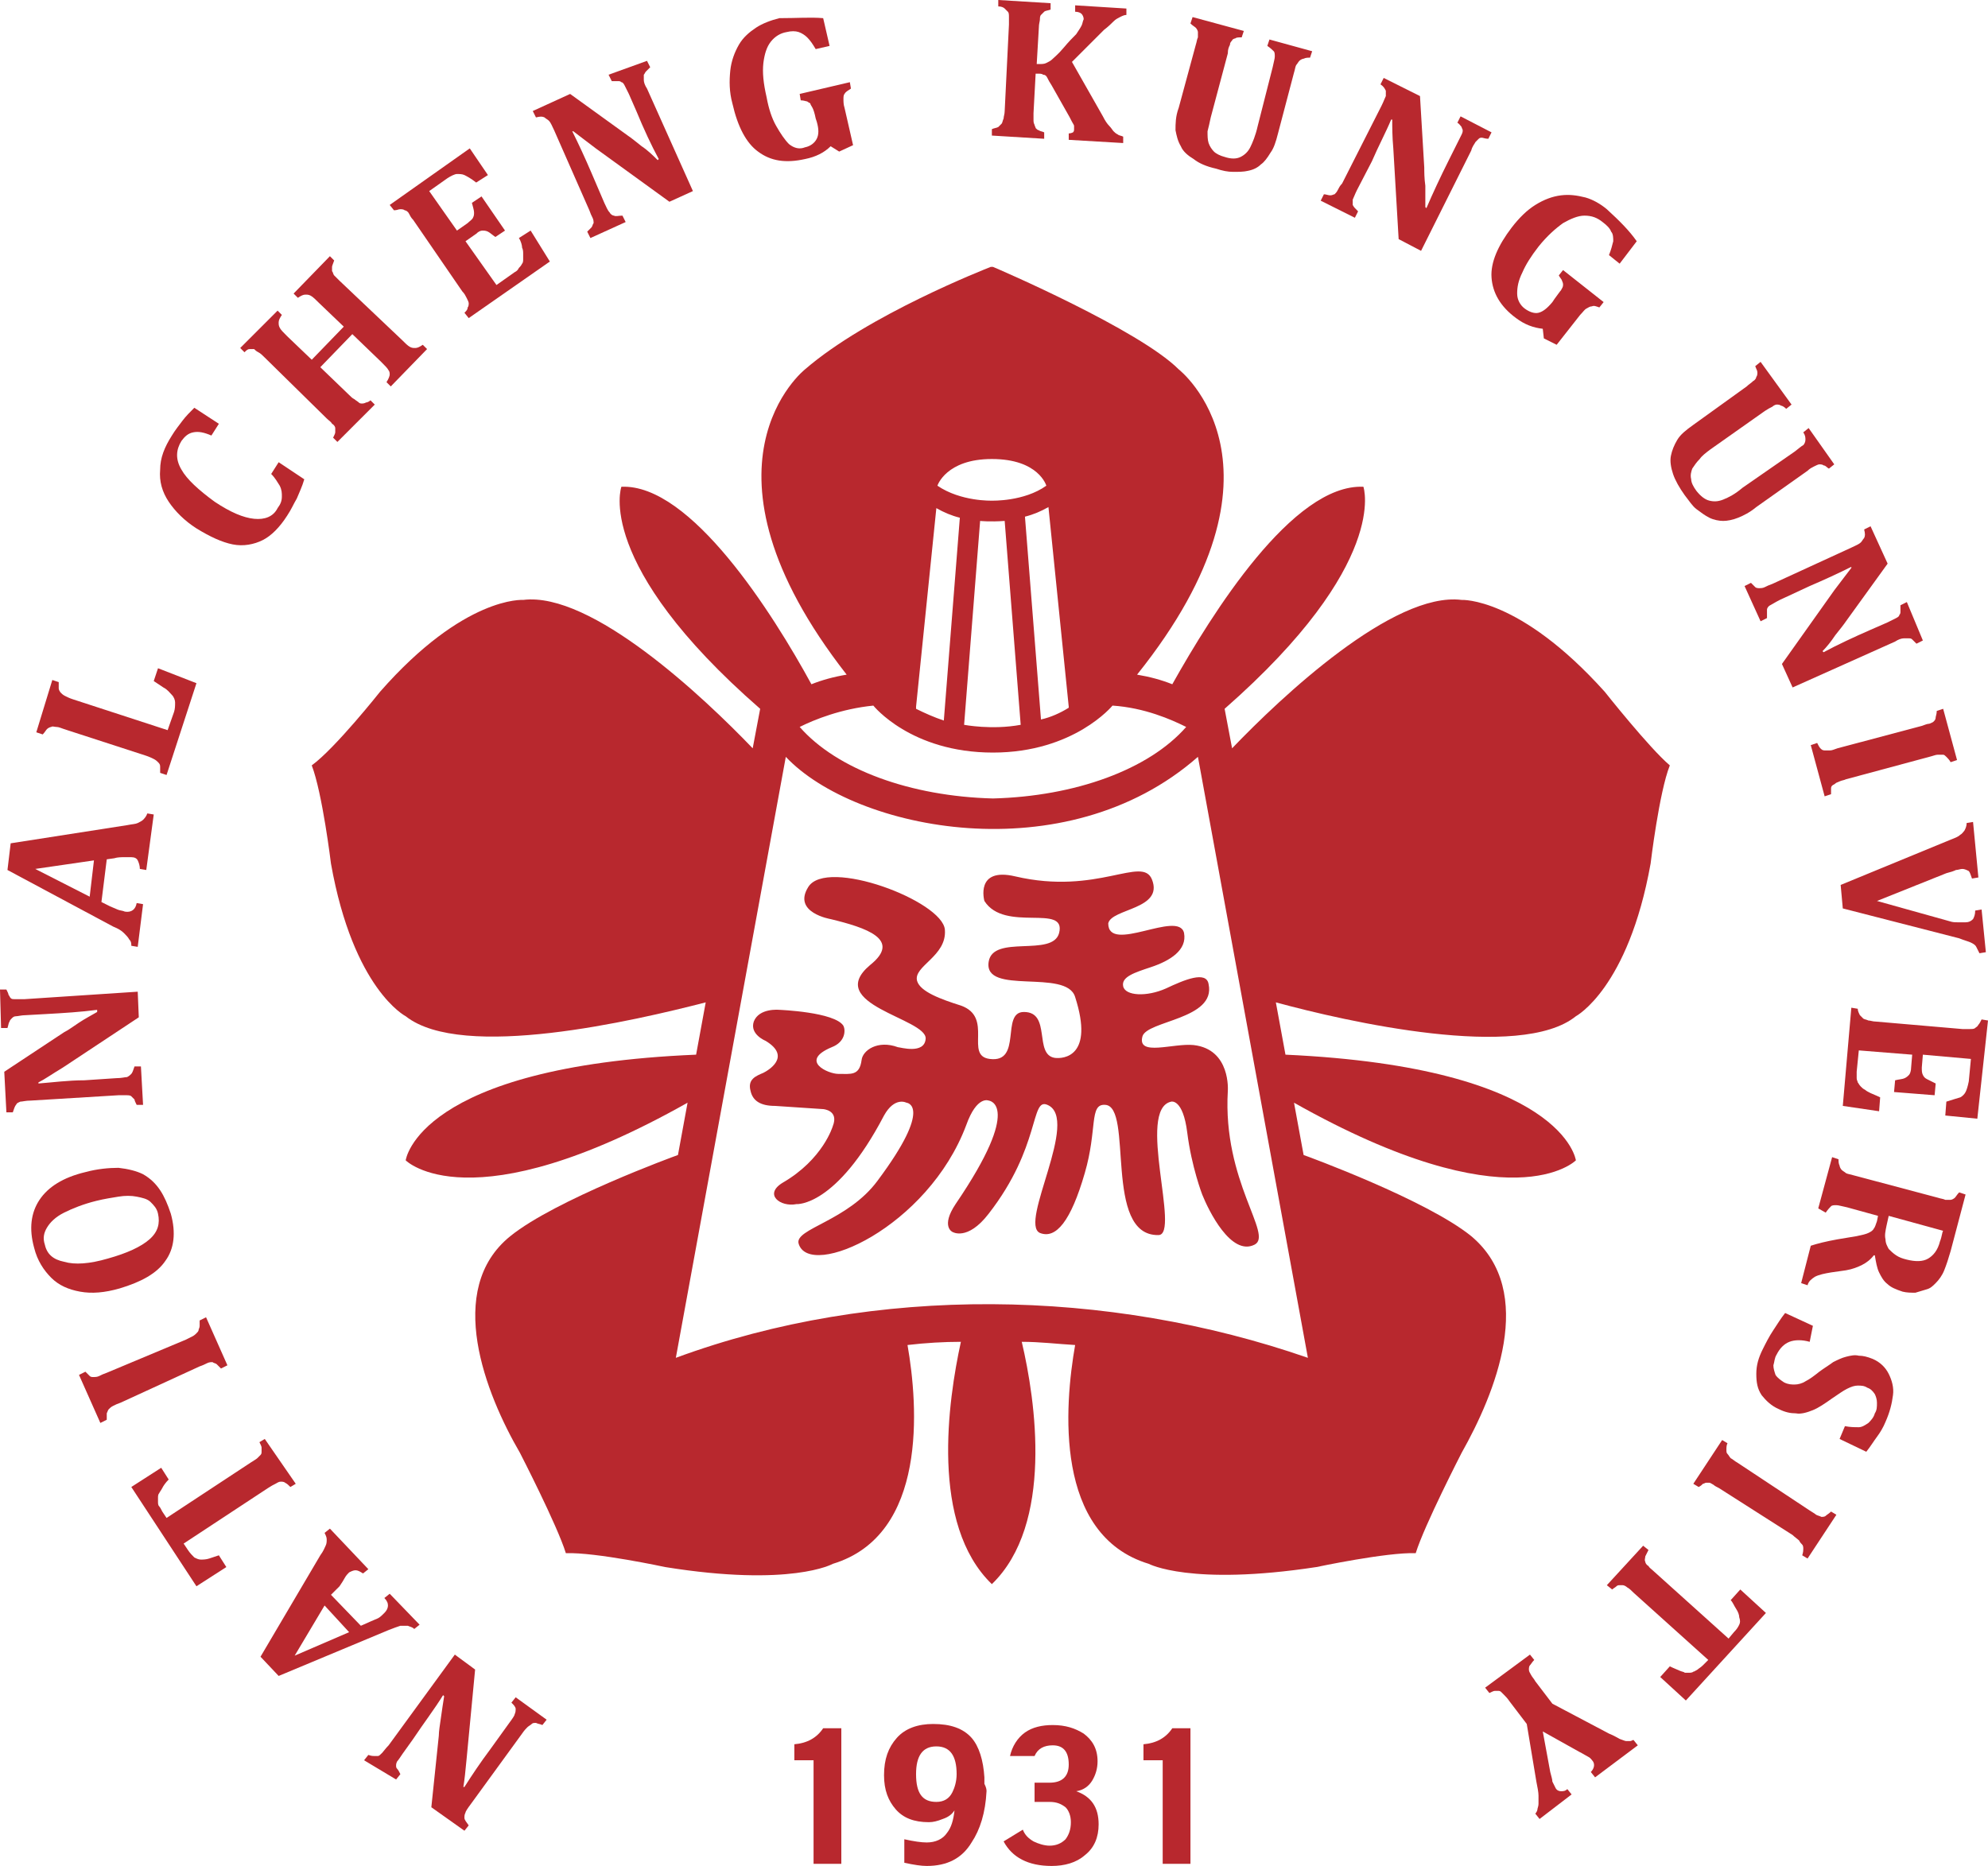 <?xml version="1.0" encoding="UTF-8" standalone="no"?>
<!-- Generator: Adobe Illustrator 21.0.0, SVG Export Plug-In . SVG Version: 6.00 Build 0)  -->

<svg
   xmlns:dc="http://purl.org/dc/elements/1.1/"
   xmlns:cc="http://creativecommons.org/ns#"
   xmlns:rdf="http://www.w3.org/1999/02/22-rdf-syntax-ns#"
   xmlns:svg="http://www.w3.org/2000/svg"
   xmlns="http://www.w3.org/2000/svg"
   xmlns:sodipodi="http://sodipodi.sourceforge.net/DTD/sodipodi-0.dtd"
   xmlns:inkscape="http://www.inkscape.org/namespaces/inkscape"
   version="1.1"
   id="National Cheng Kung University"
   x="0px"
   y="0px"
   viewBox="0 0 186.2 174.8"
   xml:space="preserve"
   sodipodi:docname="Roundel of National Cheng Kung University.svg"
   width="186.2"
   height="174.8"
   inkscape:version="0.92.3 (2405546, 2018-03-11)"><title
   id="title96">National Cheng Kung University</title><defs
   id="defs90" /><sodipodi:namedview
   pagecolor="#ffffff"
   bordercolor="#666666"
   borderopacity="1"
   objecttolerance="10"
   gridtolerance="10"
   guidetolerance="10"
   inkscape:pageopacity="0"
   inkscape:pageshadow="2"
   inkscape:window-width="640"
   inkscape:window-height="480"
   id="namedview88"
   showgrid="false"
   fit-margin-top="0"
   fit-margin-left="0"
   fit-margin-right="0"
   fit-margin-bottom="0"
   inkscape:zoom="0.28031832"
   inkscape:cx="-91.85"
   inkscape:cy="-79.050012"
   inkscape:window-x="264"
   inkscape:window-y="212"
   inkscape:window-maximized="0"
   inkscape:current-layer="National Cheng Kung University" />
<style
   type="text/css"
   id="style2">
	.Arched_x0020_Green{fill:url(#SVGID_1_);stroke:#FFFFFF;stroke-width:0.25;stroke-miterlimit:1;}
	.st0{fill:#B8282E;}
</style>
<linearGradient
   id="SVGID_1_"
   gradientUnits="userSpaceOnUse"
   x1="0"
   y1="841.89"
   x2="0.707"
   y2="841.183">
	<stop
   offset="0"
   style="stop-color:#1EAC4A"
   id="stop4" />
	<stop
   offset="0.983"
   style="stop-color:#173519"
   id="stop6" />
</linearGradient>
<g
   id="g85"
   transform="translate(-687.1,-167.1)">
	<g
   id="g27">
		<g
   id="g17">
			<path
   class="st0"
   d="m 765.9,341.7 h -2.6 V 332 h -1.8 v -1.5 c 1.2,-0.1 2.1,-0.6 2.7,-1.5 h 1.7 z"
   id="path9"
   inkscape:connector-curvature="0"
   style="fill:#b8282e" />
			<path
   class="st0"
   d="m 779.5,334.9 c -0.1,2 -0.6,3.6 -1.4,4.8 -0.9,1.5 -2.3,2.2 -4.2,2.2 -0.5,0 -1.2,-0.1 -2.1,-0.3 v -2.2 c 0.9,0.2 1.6,0.3 2.1,0.3 0.8,0 1.5,-0.3 1.9,-0.9 0.4,-0.5 0.6,-1.2 0.7,-2.1 -0.2,0.3 -0.5,0.6 -1.1,0.8 -0.5,0.2 -0.9,0.3 -1.3,0.3 -1.4,0 -2.4,-0.4 -3.1,-1.2 -0.7,-0.8 -1.1,-1.8 -1.1,-3.2 0,-1.5 0.4,-2.6 1.2,-3.5 0.8,-0.9 2,-1.3 3.4,-1.3 1.6,0 2.8,0.4 3.6,1.3 0.7,0.8 1.1,2.1 1.2,3.7 0,0.2 0,0.4 0,0.6 0.2,0.4 0.2,0.6 0.2,0.7 z m -2.8,-1.6 c 0,-1.7 -0.6,-2.6 -1.9,-2.6 -1.3,0 -1.9,0.9 -1.9,2.6 0,1.8 0.6,2.6 1.9,2.6 0.7,0 1.2,-0.3 1.5,-0.9 0.2,-0.4 0.4,-1 0.4,-1.7 z"
   id="path11"
   inkscape:connector-curvature="0"
   style="fill:#b8282e" />
			<path
   class="st0"
   d="m 790,338 c 0,1.2 -0.4,2.2 -1.3,2.9 -0.8,0.7 -1.9,1 -3.1,1 -2.2,0 -3.7,-0.8 -4.5,-2.3 l 1.8,-1.1 c 0.2,0.5 0.5,0.8 1,1.1 0.4,0.2 1,0.4 1.5,0.4 0.6,0 1.1,-0.2 1.5,-0.6 0.3,-0.4 0.5,-0.9 0.5,-1.6 0,-0.6 -0.2,-1.1 -0.5,-1.4 -0.4,-0.3 -0.8,-0.5 -1.5,-0.5 H 784 v -1.8 h 1.4 c 1.2,0 1.8,-0.6 1.8,-1.7 0,-1.2 -0.5,-1.8 -1.5,-1.8 -0.8,0 -1.4,0.3 -1.7,1 h -2.3 c 0.2,-0.9 0.7,-1.7 1.4,-2.2 0.7,-0.5 1.6,-0.7 2.6,-0.7 1.2,0 2.1,0.3 2.9,0.8 0.8,0.6 1.3,1.4 1.3,2.6 0,0.7 -0.2,1.3 -0.5,1.8 -0.3,0.5 -0.8,0.9 -1.5,1 1.4,0.5 2.1,1.5 2.1,3.1 z"
   id="path13"
   inkscape:connector-curvature="0"
   style="fill:#b8282e" />
			<path
   class="st0"
   d="M 798.7,341.7 H 796 V 332 h -1.8 v -1.5 c 1.2,-0.1 2.1,-0.6 2.7,-1.5 h 1.7 v 12.7 z"
   id="path15"
   inkscape:connector-curvature="0"
   style="fill:#b8282e" />
		</g>
		<g
   id="g25">
			<g
   id="g21">
				<path
   class="st0"
   d="m 769.3,277.7 c -2.8,3.8 -7.8,4.5 -7.4,5.9 1,3.4 12.1,-1.5 15.7,-11.1 1,-2.8 2.1,-2.3 2.1,-2.3 0,0 3.3,0.3 -3.1,9.7 -1.4,2.1 -0.3,2.6 -0.3,2.6 0,0 1.4,0.9 3.4,-1.7 4.9,-6.3 3.9,-10.9 5.5,-10.2 3.1,1.3 -2.7,11.1 -0.7,12 1.5,0.6 2.9,-1.1 4.2,-5.6 1.2,-4.1 0.4,-6.5 1.9,-6.4 2.7,0.1 -0.2,12.3 5,12.2 2.1,0 -2.1,-11.8 1.2,-12.5 0,0 1.1,-0.3 1.5,2.9 0.4,3.2 1.4,5.8 1.4,5.8 0.6,1.5 2.7,5.8 4.9,4.7 1.8,-0.9 -3,-5.9 -2.5,-14.4 0,0 0.3,-3.9 -3.2,-4.3 -1.9,-0.2 -5.3,1.1 -4.8,-0.8 0.4,-1.5 6.9,-1.6 6.2,-4.9 -0.2,-1.3 -2.3,-0.4 -4,0.4 -1.8,0.8 -3.8,0.7 -4,-0.2 -0.2,-0.9 1.1,-1.3 2.6,-1.8 1.8,-0.6 3.4,-1.6 3.1,-3.2 -0.5,-2.2 -7.1,2 -7.1,-0.9 0.3,-1.4 5.2,-1.3 4.1,-4.1 -0.9,-2.3 -5.1,1.5 -12.8,-0.3 -3.8,-0.9 -2.9,2.3 -2.9,2.3 1.9,3 7.7,0.2 7,3 -0.6,2.3 -6.2,0.1 -6.6,2.7 -0.5,3.2 7.3,0.6 8.1,3.3 1.8,5.6 -1.1,5.8 -1.9,5.7 -2,-0.3 -0.3,-4.3 -2.9,-4.3 -2.2,0 -0.1,4.8 -3.2,4.4 -2.4,-0.3 0.4,-3.9 -2.7,-5 -1.9,-0.6 -3.8,-1.3 -4.1,-2.3 -0.4,-1.4 2.8,-2.3 2.6,-4.8 -0.2,-2.7 -11.1,-6.8 -12.8,-4 -1.5,2.4 2.1,3 2.1,3 3.3,0.8 6.7,1.9 3.7,4.3 -4.4,3.7 5.3,5 5.2,6.9 -0.1,1.5 -2.4,0.8 -2.6,0.8 -1.9,-0.7 -3.3,0.3 -3.4,1.2 -0.2,1.5 -1,1.3 -2.2,1.3 -0.9,0 -3.7,-1.2 -0.6,-2.5 1.3,-0.5 1.3,-1.6 1.1,-2 -0.8,-1.3 -6,-1.5 -6,-1.5 0,0 -1.9,-0.2 -2.4,1.1 -0.4,1.2 1.1,1.8 1.1,1.8 2.5,1.5 0.2,2.8 -0.2,3 -0.7,0.3 -1.5,0.6 -1.2,1.7 0.2,0.9 0.9,1.4 2.3,1.4 0,0 4.5,0.3 4.5,0.3 0,0 1.5,0.1 0.9,1.6 0,0 -0.9,3.1 -4.7,5.3 -1.8,1.1 -0.2,2.3 1.3,2 0,0 3.7,0.3 8.2,-8.3 1,-1.8 2.1,-1.2 2.1,-1.2 0,0 2.6,0.2 -2.7,7.3 z"
   id="path19"
   inkscape:connector-curvature="0"
   style="fill:#b8282e" />
			</g>
			<path
   class="st0"
   d="m 837.4,231.9 c -8,-8.9 -13.4,-8.6 -13.4,-8.6 -6.4,-0.8 -16.9,9.1 -21.5,13.9 l -0.7,-3.7 c 15.5,-13.6 13,-20.8 13,-20.8 -6.6,-0.3 -14.2,11.9 -17.9,18.5 -1,-0.4 -2.1,-0.7 -3.3,-0.9 15.6,-19.5 3.9,-28.6 3.9,-28.6 -3.7,-3.7 -16.9,-9.4 -17.4,-9.6 0,0 0,0 -0.1,0 0,0 0,0 -0.1,0 -0.5,0.2 -11.5,4.5 -17.4,9.6 0,0 -11.4,9 3.9,28.6 -1.2,0.2 -2.3,0.5 -3.3,0.9 -3.6,-6.6 -11.3,-18.8 -17.8,-18.5 0,0 -2.6,7.2 13,20.8 l -0.7,3.7 c -4.6,-4.8 -15.1,-14.7 -21.5,-13.9 0,0 -5.5,-0.4 -13.4,8.6 0,0 -4.2,5.3 -6.4,6.9 v 0 c 1,2.6 1.8,9.2 1.8,9.2 2.1,11.8 7,14.3 7,14.3 5.3,4.2 21.5,0.4 28.1,-1.3 l -0.9,4.9 c -26.1,1.1 -27.2,9.9 -27.2,9.9 0,0 6,6.1 26.4,-5.4 l -0.9,4.9 c -0.3,0.1 -11.5,4.2 -15.7,7.6 -6.2,5 -2.3,14.8 0.9,20.3 0,0 3.5,6.8 4.3,9.4 v 0 c 2.8,-0.1 9.3,1.3 9.3,1.3 11.8,1.9 15.7,-0.3 15.7,-0.3 8.9,-2.7 8,-14.8 7,-20.5 1.7,-0.2 3.4,-0.3 5,-0.3 -1.2,5.5 -2.9,17.1 2.9,22.7 v 0 0 0 c 5.8,-5.6 4.1,-17.2 2.8,-22.7 1.7,0 3.3,0.2 5,0.3 -1,5.7 -2,17.8 6.9,20.5 0,0 3.9,2.1 15.7,0.3 0,0 6.6,-1.4 9.3,-1.3 v 0 c 0.8,-2.6 4.3,-9.4 4.3,-9.4 3.1,-5.5 7.1,-15.1 0.9,-20.3 -4.2,-3.4 -15.4,-7.5 -15.7,-7.6 l -0.9,-4.9 c 20.4,11.5 26.4,5.4 26.4,5.4 0,0 -1.1,-8.7 -27.2,-9.9 l -0.9,-4.9 c 6.6,1.8 22.9,5.5 28.1,1.3 0,0 4.9,-2.6 7,-14.3 0,0 0.8,-6.7 1.8,-9.2 v 0 c -1.9,-1.6 -6.1,-6.9 -6.1,-6.9 z m -50.2,1.4 v 0.1 c -0.8,0.5 -1.7,0.9 -2.6,1.1 l -1.5,-19 c 0.8,-0.2 1.5,-0.5 2.2,-0.9 z M 780,210.1 c 4.4,0 5.1,2.5 5.1,2.5 -2.1,1.5 -5.1,1.4 -5.1,1.4 0,0 -2.9,0.1 -5.1,-1.4 0,0 0.8,-2.5 5.1,-2.5 z m 2.7,24.9 c -2.7,0.5 -5.3,0 -5.3,0 l 1.5,-19.1 c 0,0 0.9,0.1 2.3,0 z m -9.8,-1.7 1.9,-18.6 c 0.7,0.4 1.4,0.7 2.2,0.9 l -1.5,19 c -0.9,-0.3 -1.8,-0.7 -2.6,-1.1 z m -4,-0.1 c 0,0 3.5,4.4 11.2,4.4 7.6,0 11.2,-4.4 11.2,-4.4 3,0.2 5.5,1.3 6.9,2 -3.5,4 -10.4,6.5 -18.1,6.7 -7.7,-0.2 -14.6,-2.7 -18.1,-6.7 1.4,-0.7 3.9,-1.7 6.9,-2 z m 40.7,61.1 c -18.7,-6.5 -40.5,-6.9 -59.2,0 L 760.7,238 c 6.5,6.9 26.2,10.9 38.6,0 z"
   id="path23"
   inkscape:connector-curvature="0"
   style="fill:#b8282e" />
		</g>
	</g>
	<g
   id="g83">
		<path
   class="st0"
   d="m 721.2,332 0.4,-0.5 c 0.3,0.1 0.4,0.1 0.6,0.1 0.1,0 0.2,0 0.3,0 0.1,0 0.2,-0.1 0.4,-0.3 0.1,-0.1 0.3,-0.4 0.6,-0.7 l 6.2,-8.5 1.9,1.4 -0.8,8.4 c -0.1,1.1 -0.2,2 -0.3,2.6 h 0.1 c 0.7,-1.1 1.5,-2.3 2.4,-3.5 l 1.8,-2.5 c 0.3,-0.4 0.5,-0.7 0.5,-0.8 0.1,-0.2 0.1,-0.4 0.1,-0.5 0,-0.2 -0.2,-0.4 -0.4,-0.6 l 0.4,-0.5 2.9,2.1 -0.4,0.5 c -0.2,-0.1 -0.4,-0.1 -0.6,-0.2 -0.2,0 -0.3,0 -0.4,0.1 -0.1,0.1 -0.3,0.2 -0.4,0.3 -0.1,0.1 -0.3,0.3 -0.5,0.6 l -4.8,6.6 c -0.3,0.4 -0.5,0.7 -0.5,0.8 -0.1,0.2 -0.1,0.3 -0.1,0.5 0,0.2 0.2,0.4 0.4,0.7 l -0.4,0.5 -3.1,-2.2 0.7,-6.7 c 0,-0.4 0.1,-1 0.2,-1.7 0.1,-0.7 0.2,-1.4 0.3,-2 l -0.1,-0.1 c -0.8,1.3 -1.8,2.6 -2.8,4.1 l -1,1.4 c -0.2,0.3 -0.4,0.6 -0.5,0.7 -0.1,0.2 -0.1,0.3 -0.1,0.4 0,0.1 0,0.2 0.1,0.3 0.1,0.1 0.2,0.3 0.3,0.5 l -0.4,0.5 z"
   id="path29"
   inkscape:connector-curvature="0"
   style="fill:#b8282e" />
		<path
   class="st0"
   d="m 718.1,316.5 2.8,2.9 0.9,-0.4 c 0.2,-0.1 0.5,-0.2 0.7,-0.3 0.2,-0.1 0.4,-0.3 0.6,-0.5 0.4,-0.4 0.5,-0.9 0,-1.4 l 0.5,-0.4 2.8,2.9 -0.5,0.4 c -0.2,-0.2 -0.4,-0.2 -0.6,-0.3 -0.2,0 -0.5,0 -0.7,0 -0.3,0.1 -0.6,0.2 -1.1,0.4 l -10.3,4.3 -1.7,-1.8 5.6,-9.5 c 0.3,-0.4 0.4,-0.7 0.5,-0.9 0.1,-0.2 0.1,-0.4 0.1,-0.6 0,-0.2 -0.1,-0.4 -0.2,-0.6 l 0.5,-0.4 3.6,3.8 -0.5,0.4 c -0.3,-0.2 -0.5,-0.3 -0.7,-0.3 -0.2,0 -0.4,0.1 -0.6,0.2 -0.1,0.1 -0.3,0.3 -0.4,0.5 -0.1,0.2 -0.3,0.5 -0.5,0.8 z m 1.7,3.5 -2.3,-2.5 -2.8,4.7 z"
   id="path31"
   inkscape:connector-curvature="0"
   style="fill:#b8282e" />
		<path
   class="st0"
   d="m 714.8,306.1 -0.5,0.3 c -0.2,-0.2 -0.3,-0.3 -0.5,-0.4 -0.1,-0.1 -0.3,-0.1 -0.4,-0.1 -0.2,0 -0.3,0.1 -0.5,0.2 -0.2,0.1 -0.4,0.2 -0.7,0.4 l -7.9,5.2 0.4,0.6 c 0.2,0.3 0.4,0.5 0.6,0.7 0.2,0.1 0.4,0.2 0.6,0.2 0.2,0 0.5,0 0.8,-0.1 0.3,-0.1 0.6,-0.2 0.9,-0.3 l 0.7,1.1 -2.8,1.8 -6.1,-9.3 2.8,-1.8 0.7,1.1 c -0.3,0.3 -0.5,0.6 -0.6,0.8 -0.1,0.2 -0.2,0.3 -0.3,0.5 -0.1,0.1 -0.1,0.3 -0.1,0.4 0,0.1 0,0.3 0,0.4 0,0.1 0,0.3 0.1,0.4 0.1,0.1 0.2,0.3 0.3,0.5 l 0.4,0.6 7.9,-5.2 c 0.3,-0.2 0.5,-0.3 0.6,-0.4 0.1,-0.1 0.2,-0.2 0.3,-0.3 0.1,-0.1 0.1,-0.2 0.1,-0.3 0,-0.1 0,-0.2 0,-0.4 0,-0.1 -0.1,-0.3 -0.2,-0.5 l 0.5,-0.3 z"
   id="path33"
   inkscape:connector-curvature="0"
   style="fill:#b8282e" />
		<path
   class="st0"
   d="m 704.5,292.6 c 0.2,-0.1 0.4,-0.2 0.6,-0.3 0.2,-0.1 0.3,-0.2 0.4,-0.3 0.1,-0.1 0.2,-0.2 0.2,-0.3 0,-0.1 0.1,-0.2 0.1,-0.4 0,-0.1 0,-0.3 0,-0.5 l 0.6,-0.3 2,4.5 -0.6,0.3 c -0.2,-0.2 -0.3,-0.3 -0.4,-0.4 -0.1,-0.1 -0.3,-0.1 -0.4,-0.2 -0.1,0 -0.3,0 -0.5,0.1 -0.2,0.1 -0.4,0.2 -0.7,0.3 l -7.4,3.4 c -0.3,0.1 -0.5,0.2 -0.7,0.3 -0.2,0.1 -0.3,0.2 -0.4,0.3 -0.1,0.1 -0.1,0.2 -0.2,0.4 0,0.2 0,0.4 0,0.6 l -0.6,0.3 -2,-4.5 0.6,-0.3 c 0.2,0.2 0.3,0.3 0.4,0.4 0.1,0.1 0.2,0.1 0.4,0.1 0.1,0 0.3,0 0.5,-0.1 0.2,-0.1 0.4,-0.2 0.7,-0.3 z"
   id="path35"
   inkscape:connector-curvature="0"
   style="fill:#b8282e" />
		<path
   class="st0"
   d="m 703.1,280.8 c 0.5,1.8 0.3,3.3 -0.5,4.4 -0.8,1.2 -2.3,2 -4.3,2.6 -1.4,0.4 -2.6,0.5 -3.7,0.3 -1.1,-0.2 -2,-0.6 -2.7,-1.3 -0.7,-0.7 -1.3,-1.6 -1.6,-2.8 -0.5,-1.8 -0.3,-3.3 0.5,-4.5 0.8,-1.2 2.2,-2.1 4.3,-2.6 1.1,-0.3 2.2,-0.4 3.1,-0.4 0.9,0.1 1.7,0.3 2.3,0.6 0.7,0.4 1.2,0.9 1.6,1.5 0.4,0.6 0.7,1.3 1,2.2 z m -5.9,4.2 c 1.8,-0.5 3.1,-1.1 3.9,-1.8 0.8,-0.7 1,-1.5 0.8,-2.4 -0.1,-0.5 -0.4,-0.8 -0.7,-1.1 -0.3,-0.3 -0.8,-0.4 -1.3,-0.5 -0.5,-0.1 -1.1,-0.1 -1.7,0 -0.6,0.1 -1.3,0.2 -2.1,0.4 -1.2,0.3 -2.2,0.7 -3,1.1 -0.8,0.4 -1.3,0.9 -1.6,1.4 -0.3,0.5 -0.4,1 -0.2,1.6 0.2,0.9 0.8,1.4 1.8,1.6 1,0.3 2.4,0.2 4.1,-0.3 z"
   id="path37"
   inkscape:connector-curvature="0"
   style="fill:#b8282e" />
		<path
   class="st0"
   d="m 687.1,259.8 h 0.6 c 0.1,0.2 0.2,0.4 0.2,0.5 0.1,0.1 0.1,0.2 0.2,0.3 0.1,0.1 0.2,0.1 0.4,0.1 0.2,0 0.5,0 0.9,0 l 10.6,-0.7 0.1,2.4 -7.1,4.7 c -1,0.6 -1.7,1.1 -2.3,1.4 v 0.1 c 1.3,-0.1 2.8,-0.3 4.3,-0.3 l 3,-0.2 c 0.5,0 0.8,-0.1 1,-0.1 0.2,-0.1 0.3,-0.2 0.4,-0.3 0.1,-0.1 0.2,-0.4 0.3,-0.7 h 0.6 l 0.2,3.6 h -0.6 c -0.1,-0.2 -0.2,-0.4 -0.2,-0.5 -0.1,-0.1 -0.2,-0.2 -0.3,-0.3 -0.1,-0.1 -0.3,-0.1 -0.5,-0.1 -0.2,0 -0.4,0 -0.7,0 l -8.2,0.5 c -0.5,0 -0.8,0.1 -1,0.1 -0.2,0.1 -0.3,0.1 -0.4,0.3 -0.1,0.1 -0.2,0.4 -0.3,0.7 h -0.6 l -0.2,-3.8 5.6,-3.7 c 0.4,-0.2 0.8,-0.5 1.4,-0.9 0.6,-0.4 1.2,-0.7 1.7,-1 v -0.2 c -1.5,0.2 -3.1,0.3 -4.9,0.4 l -1.8,0.1 c -0.4,0 -0.7,0.1 -0.9,0.1 -0.2,0 -0.3,0.1 -0.4,0.2 -0.1,0.1 -0.2,0.2 -0.2,0.3 -0.1,0.1 -0.1,0.3 -0.2,0.6 h -0.6 z"
   id="path39"
   inkscape:connector-curvature="0"
   style="fill:#b8282e" />
		<path
   class="st0"
   d="m 697.1,247.6 -0.5,4 0.8,0.4 c 0.2,0.1 0.5,0.2 0.7,0.3 0.2,0.1 0.5,0.1 0.7,0.2 0.6,0.1 1,-0.2 1.1,-0.8 l 0.6,0.1 -0.5,4 -0.6,-0.1 c 0,-0.2 0,-0.4 -0.2,-0.6 -0.1,-0.2 -0.3,-0.4 -0.5,-0.6 -0.2,-0.2 -0.5,-0.4 -1,-0.6 l -9.9,-5.3 0.3,-2.5 10.9,-1.7 c 0.5,-0.1 0.8,-0.1 1,-0.2 0.2,-0.1 0.4,-0.2 0.5,-0.3 0.1,-0.1 0.3,-0.3 0.4,-0.6 l 0.6,0.1 -0.7,5.2 -0.6,-0.1 c 0,-0.3 -0.1,-0.6 -0.2,-0.8 -0.1,-0.2 -0.3,-0.3 -0.6,-0.3 -0.2,0 -0.4,0 -0.7,0 -0.2,0 -0.6,0 -0.9,0.1 z m -1.6,3.5 0.4,-3.4 -5.5,0.8 z"
   id="path41"
   inkscape:connector-curvature="0"
   style="fill:#b8282e" />
		<path
   class="st0"
   d="m 692,230.8 0.6,0.2 c 0,0.2 0,0.4 0,0.6 0,0.1 0.1,0.3 0.2,0.4 0.1,0.1 0.2,0.2 0.4,0.3 0.2,0.1 0.4,0.2 0.7,0.3 l 8.9,2.9 0.6,-1.7 c 0.1,-0.3 0.1,-0.6 0.1,-0.9 0,-0.2 -0.1,-0.5 -0.3,-0.7 -0.2,-0.2 -0.4,-0.5 -0.8,-0.7 -0.3,-0.2 -0.6,-0.4 -0.9,-0.6 l 0.4,-1.2 3.6,1.4 -2.8,8.6 -0.6,-0.2 c 0,-0.2 0,-0.4 0,-0.6 0,-0.2 -0.1,-0.3 -0.2,-0.4 -0.1,-0.1 -0.2,-0.2 -0.4,-0.3 -0.2,-0.1 -0.4,-0.2 -0.7,-0.3 l -7.7,-2.5 c -0.3,-0.1 -0.5,-0.2 -0.7,-0.2 -0.2,0 -0.4,-0.1 -0.5,0 -0.1,0 -0.3,0.1 -0.4,0.2 -0.1,0.1 -0.2,0.3 -0.4,0.5 l -0.6,-0.2 z"
   id="path43"
   inkscape:connector-curvature="0"
   style="fill:#b8282e" />
		<path
   class="st0"
   d="m 705.3,205.3 2.3,1.5 -0.7,1.1 c -0.7,-0.3 -1.2,-0.4 -1.7,-0.3 -0.5,0.1 -0.8,0.4 -1.1,0.8 -0.5,0.8 -0.6,1.7 0,2.7 0.5,0.9 1.6,1.9 3.1,3 1.5,1 2.7,1.5 3.7,1.6 1,0.1 1.8,-0.2 2.2,-1 0.3,-0.4 0.4,-0.7 0.4,-1.1 0,-0.3 0,-0.6 -0.2,-1 -0.2,-0.3 -0.4,-0.7 -0.8,-1.1 l 0.7,-1.1 2.4,1.6 c -0.2,0.7 -0.5,1.3 -0.7,1.8 -0.3,0.5 -0.5,1 -0.9,1.6 -0.7,1.1 -1.5,1.9 -2.3,2.3 -0.8,0.4 -1.8,0.6 -2.8,0.4 -1,-0.2 -2.1,-0.7 -3.4,-1.5 -1.1,-0.7 -2,-1.6 -2.6,-2.5 -0.6,-0.9 -0.9,-1.9 -0.8,-3 0,-1.1 0.4,-2.1 1.1,-3.2 0.3,-0.5 0.7,-1 1,-1.4 0.3,-0.4 0.7,-0.8 1.1,-1.2 z"
   id="path45"
   inkscape:connector-curvature="0"
   style="fill:#b8282e" />
		<path
   class="st0"
   d="m 724.7,198.9 c 0.3,0.3 0.6,0.6 0.8,0.7 0.2,0.1 0.3,0.1 0.5,0.1 0.2,0 0.4,-0.1 0.7,-0.3 l 0.4,0.4 -3.4,3.5 -0.4,-0.4 c 0.2,-0.3 0.3,-0.6 0.3,-0.7 0,-0.1 0,-0.3 -0.1,-0.4 -0.1,-0.2 -0.3,-0.4 -0.7,-0.8 l -2.7,-2.6 -3,3.1 2.7,2.6 c 0.2,0.2 0.3,0.3 0.5,0.4 0.1,0.1 0.3,0.2 0.4,0.3 0.1,0.1 0.2,0.1 0.3,0.1 0.1,0 0.2,0 0.4,-0.1 0.1,0 0.3,-0.1 0.4,-0.2 l 0.4,0.4 -3.5,3.5 -0.4,-0.4 c 0.1,-0.2 0.2,-0.4 0.2,-0.5 0,-0.1 0,-0.3 0,-0.4 0,-0.1 -0.1,-0.3 -0.3,-0.4 -0.1,-0.2 -0.3,-0.3 -0.5,-0.5 l -5.8,-5.7 c -0.2,-0.2 -0.4,-0.4 -0.6,-0.5 -0.2,-0.1 -0.3,-0.2 -0.4,-0.3 -0.1,0 -0.3,0 -0.4,0 -0.2,0 -0.3,0.1 -0.5,0.3 l -0.4,-0.4 3.5,-3.5 0.4,0.4 c -0.2,0.3 -0.3,0.5 -0.3,0.7 0,0.2 0,0.3 0.1,0.5 0.1,0.2 0.3,0.4 0.7,0.8 l 2.3,2.2 3,-3.1 -2.3,-2.2 c -0.3,-0.3 -0.6,-0.6 -0.8,-0.7 -0.2,-0.1 -0.3,-0.1 -0.5,-0.1 -0.2,0 -0.4,0.1 -0.7,0.3 l -0.4,-0.4 3.4,-3.5 0.4,0.4 c -0.1,0.3 -0.2,0.5 -0.2,0.6 0,0.1 0,0.3 0,0.4 0.1,0.1 0.1,0.3 0.2,0.4 0.1,0.1 0.3,0.3 0.5,0.5 z"
   id="path47"
   inkscape:connector-curvature="0"
   style="fill:#b8282e" />
		<path
   class="st0"
   d="m 731.1,181 1.7,2.5 -1.1,0.7 c -0.5,-0.4 -0.9,-0.6 -1.1,-0.7 -0.2,-0.1 -0.5,-0.1 -0.7,-0.1 -0.2,0 -0.6,0.2 -0.9,0.4 l -1.7,1.2 2.6,3.7 1,-0.7 c 0.2,-0.2 0.4,-0.3 0.5,-0.5 0.1,-0.2 0.1,-0.3 0.1,-0.5 0,-0.2 -0.1,-0.5 -0.2,-0.9 l 0.9,-0.6 2.2,3.2 -0.9,0.6 c -0.3,-0.2 -0.5,-0.4 -0.7,-0.5 -0.2,-0.1 -0.4,-0.1 -0.5,-0.1 -0.2,0 -0.4,0.1 -0.6,0.3 l -1,0.7 2.9,4.1 1.7,-1.2 c 0.2,-0.1 0.3,-0.2 0.4,-0.4 0.1,-0.1 0.2,-0.2 0.3,-0.4 0.1,-0.1 0.1,-0.3 0.1,-0.4 0,-0.2 0,-0.3 0,-0.5 0,-0.2 0,-0.4 -0.1,-0.6 0,-0.2 -0.1,-0.6 -0.3,-0.9 l 1.1,-0.7 1.8,2.9 -7.6,5.3 -0.4,-0.5 c 0.2,-0.2 0.3,-0.3 0.3,-0.5 0.1,-0.1 0.1,-0.3 0.1,-0.4 0,-0.1 -0.1,-0.3 -0.2,-0.5 -0.1,-0.2 -0.2,-0.4 -0.4,-0.6 l -4.6,-6.7 c -0.2,-0.2 -0.3,-0.4 -0.4,-0.6 -0.1,-0.2 -0.3,-0.3 -0.4,-0.3 -0.1,-0.1 -0.3,-0.1 -0.4,-0.1 -0.2,0 -0.3,0.1 -0.6,0.1 l -0.4,-0.5 z"
   id="path49"
   inkscape:connector-curvature="0"
   style="fill:#b8282e" />
		<path
   class="st0"
   d="m 747.7,172.8 0.3,0.6 c -0.2,0.2 -0.3,0.3 -0.4,0.4 -0.1,0.1 -0.1,0.2 -0.2,0.3 0,0.1 0,0.3 0,0.5 0,0.2 0.1,0.5 0.3,0.8 l 4.3,9.6 -2.2,1 -6.9,-5 c -0.9,-0.7 -1.6,-1.2 -2.1,-1.6 h -0.1 c 0.6,1.2 1.2,2.5 1.8,3.9 l 1.2,2.8 c 0.2,0.4 0.3,0.7 0.5,0.9 0.1,0.2 0.3,0.3 0.4,0.3 0.2,0.1 0.4,0 0.8,0 l 0.3,0.6 -3.3,1.5 -0.3,-0.6 c 0.2,-0.2 0.3,-0.3 0.4,-0.4 0.1,-0.1 0.1,-0.3 0.2,-0.4 0,-0.1 0,-0.3 -0.1,-0.5 -0.1,-0.2 -0.2,-0.4 -0.3,-0.7 l -3.3,-7.5 c -0.2,-0.4 -0.3,-0.7 -0.5,-0.9 -0.1,-0.1 -0.3,-0.2 -0.4,-0.3 -0.2,-0.1 -0.4,-0.1 -0.8,0 l -0.3,-0.6 3.5,-1.6 5.4,3.9 c 0.3,0.2 0.8,0.6 1.3,1 0.6,0.4 1.1,0.9 1.5,1.3 l 0.1,-0.1 c -0.7,-1.3 -1.4,-2.8 -2.1,-4.5 l -0.7,-1.6 c -0.2,-0.4 -0.3,-0.6 -0.4,-0.8 -0.1,-0.2 -0.2,-0.3 -0.3,-0.3 -0.1,-0.1 -0.2,-0.1 -0.3,-0.1 -0.1,0 -0.3,0 -0.6,0 l -0.3,-0.6 z"
   id="path51"
   inkscape:connector-curvature="0"
   style="fill:#b8282e" />
		<path
   class="st0"
   d="m 764.2,168.8 0.6,2.6 -1.3,0.3 c -0.3,-0.5 -0.5,-0.8 -0.8,-1.1 -0.2,-0.2 -0.5,-0.4 -0.8,-0.5 -0.3,-0.1 -0.7,-0.1 -1.1,0 -0.6,0.1 -1.1,0.4 -1.5,0.9 -0.4,0.5 -0.6,1.2 -0.7,2 -0.1,0.9 0,1.9 0.3,3.2 0.2,1.1 0.5,2 0.9,2.7 0.4,0.7 0.8,1.3 1.2,1.7 0.5,0.4 1,0.5 1.5,0.3 0.5,-0.1 0.9,-0.4 1.1,-0.8 0.2,-0.4 0.2,-0.9 0,-1.6 l -0.1,-0.3 c -0.1,-0.5 -0.2,-0.8 -0.3,-1 -0.1,-0.2 -0.2,-0.3 -0.2,-0.4 -0.1,-0.1 -0.2,-0.1 -0.3,-0.2 -0.1,0 -0.3,-0.1 -0.6,-0.1 l -0.1,-0.6 4.7,-1.1 0.1,0.6 c -0.3,0.2 -0.5,0.3 -0.6,0.5 -0.1,0.1 -0.1,0.3 -0.1,0.5 0,0.2 0,0.5 0.1,0.8 l 0.8,3.5 -1.3,0.6 -0.8,-0.5 c -0.6,0.6 -1.4,1 -2.4,1.2 -1.8,0.4 -3.2,0.2 -4.4,-0.7 -1.1,-0.8 -1.9,-2.3 -2.4,-4.5 -0.3,-1.1 -0.3,-2.1 -0.2,-3.1 0.1,-0.9 0.4,-1.7 0.8,-2.4 0.4,-0.7 1,-1.2 1.6,-1.6 0.6,-0.4 1.4,-0.7 2.2,-0.9 1.7,0 2.9,-0.1 4.1,0 z"
   id="path53"
   inkscape:connector-curvature="0"
   style="fill:#b8282e" />
		<path
   class="st0"
   d="m 790.4,178 c 0.2,0.4 0.4,0.7 0.6,0.9 0.2,0.2 0.3,0.4 0.4,0.5 0.1,0.1 0.2,0.2 0.4,0.3 0.1,0.1 0.3,0.1 0.5,0.2 v 0.6 l -5.1,-0.3 v -0.6 c 0.2,0 0.4,-0.1 0.4,-0.1 0.1,-0.1 0.1,-0.2 0.1,-0.3 0,-0.1 0,-0.2 0,-0.3 0,-0.1 -0.1,-0.2 -0.2,-0.4 -0.1,-0.2 -0.3,-0.6 -0.6,-1.1 l -1.3,-2.3 c -0.2,-0.3 -0.3,-0.5 -0.4,-0.7 -0.1,-0.2 -0.2,-0.3 -0.4,-0.3 -0.1,-0.1 -0.3,-0.1 -0.5,-0.1 h -0.2 l -0.2,3.7 c 0,0.2 0,0.4 0,0.6 0,0.2 0,0.3 0.1,0.5 0,0.1 0.1,0.2 0.1,0.3 0.1,0.1 0.2,0.2 0.3,0.2 0.1,0.1 0.3,0.1 0.5,0.2 v 0.6 l -4.9,-0.3 v -0.6 c 0.2,-0.1 0.4,-0.1 0.6,-0.2 0.1,-0.1 0.2,-0.2 0.3,-0.3 0.1,-0.1 0.1,-0.3 0.2,-0.5 0,-0.2 0.1,-0.4 0.1,-0.7 l 0.4,-8.1 c 0,-0.3 0,-0.5 0,-0.7 0,-0.2 0,-0.4 -0.1,-0.5 -0.1,-0.1 -0.2,-0.2 -0.3,-0.3 -0.1,-0.1 -0.3,-0.2 -0.6,-0.2 v -0.6 l 4.9,0.3 v 0.6 c -0.3,0.1 -0.5,0.1 -0.6,0.2 -0.1,0.1 -0.2,0.2 -0.3,0.3 -0.1,0.1 -0.1,0.3 -0.1,0.4 0,0.2 -0.1,0.4 -0.1,0.8 l -0.2,3.4 h 0.2 c 0.3,0 0.5,0 0.7,-0.1 0.2,-0.1 0.4,-0.2 0.5,-0.3 0.2,-0.2 0.6,-0.5 1.1,-1.1 0.5,-0.6 0.9,-1 1.2,-1.3 0.2,-0.3 0.4,-0.6 0.5,-0.8 0.1,-0.2 0.1,-0.4 0.2,-0.6 0,-0.2 -0.1,-0.4 -0.2,-0.5 -0.1,-0.1 -0.3,-0.2 -0.6,-0.2 v -0.6 l 4.8,0.3 v 0.6 c -0.2,0 -0.4,0.1 -0.6,0.2 -0.2,0.1 -0.4,0.2 -0.6,0.4 -0.2,0.2 -0.5,0.5 -0.9,0.8 l -3,3 z"
   id="path55"
   inkscape:connector-curvature="0"
   style="fill:#b8282e" />
		<path
   class="st0"
   d="m 806.3,173.4 c 0.1,-0.5 0.2,-0.8 0.2,-1 0,-0.2 0,-0.4 -0.1,-0.5 -0.1,-0.1 -0.3,-0.3 -0.6,-0.5 l 0.2,-0.6 4,1.1 -0.2,0.6 c -0.2,0 -0.4,0 -0.6,0.1 -0.1,0 -0.3,0.1 -0.4,0.2 -0.1,0.1 -0.2,0.3 -0.3,0.4 -0.1,0.2 -0.1,0.4 -0.2,0.7 l -1.5,5.7 c -0.2,0.8 -0.4,1.4 -0.7,1.8 -0.3,0.5 -0.6,0.9 -0.9,1.1 -0.3,0.3 -0.7,0.5 -1.2,0.6 -0.4,0.1 -0.9,0.1 -1.4,0.1 -0.5,0 -1,-0.1 -1.6,-0.3 -0.9,-0.2 -1.6,-0.5 -2.1,-0.9 -0.5,-0.3 -1,-0.7 -1.2,-1.2 -0.3,-0.5 -0.4,-1 -0.5,-1.5 0,-0.6 0,-1.3 0.3,-2.1 l 1.6,-5.9 c 0.1,-0.3 0.1,-0.5 0.2,-0.7 0,-0.2 0,-0.4 0,-0.5 0,-0.1 -0.1,-0.3 -0.2,-0.4 -0.1,-0.1 -0.3,-0.2 -0.5,-0.4 l 0.2,-0.6 4.8,1.3 -0.2,0.6 c -0.3,0 -0.5,0 -0.6,0.1 -0.1,0 -0.3,0.1 -0.3,0.2 -0.1,0.1 -0.2,0.2 -0.2,0.4 -0.1,0.2 -0.2,0.4 -0.2,0.8 l -1.6,6 c -0.1,0.5 -0.2,0.9 -0.3,1.3 0,0.4 0,0.8 0.1,1.1 0.1,0.3 0.3,0.6 0.5,0.8 0.2,0.2 0.6,0.4 1,0.5 0.6,0.2 1.1,0.2 1.5,0 0.4,-0.2 0.7,-0.5 0.9,-0.9 0.2,-0.4 0.5,-1.1 0.7,-2 z"
   id="path57"
   inkscape:connector-curvature="0"
   style="fill:#b8282e" />
		<path
   class="st0"
   d="m 826.8,179.5 -0.3,0.6 c -0.3,0 -0.5,-0.1 -0.6,-0.1 -0.1,0 -0.2,0 -0.3,0.1 -0.1,0.1 -0.2,0.2 -0.3,0.3 -0.1,0.2 -0.3,0.4 -0.4,0.8 l -4.7,9.4 -2.1,-1.1 -0.5,-8.5 c -0.1,-1.1 -0.1,-2 -0.1,-2.7 h -0.1 c -0.5,1.2 -1.2,2.5 -1.8,3.9 l -1.4,2.7 c -0.2,0.4 -0.3,0.7 -0.4,0.9 0,0.2 0,0.4 0,0.5 0.1,0.2 0.2,0.3 0.5,0.6 l -0.3,0.6 -3.2,-1.6 0.3,-0.6 c 0.2,0 0.4,0.1 0.6,0.1 0.2,0 0.3,-0.1 0.4,-0.1 0.1,-0.1 0.2,-0.2 0.3,-0.4 0.1,-0.2 0.2,-0.4 0.4,-0.6 l 3.7,-7.3 c 0.2,-0.4 0.3,-0.7 0.4,-0.9 0,-0.2 0,-0.4 0,-0.5 -0.1,-0.2 -0.2,-0.4 -0.5,-0.6 l 0.3,-0.6 3.4,1.7 0.4,6.7 c 0,0.4 0,1 0.1,1.7 0,0.7 0,1.4 0,2 l 0.1,0.1 c 0.6,-1.4 1.3,-2.9 2.1,-4.5 l 0.8,-1.6 c 0.2,-0.4 0.3,-0.6 0.4,-0.8 0.1,-0.2 0.1,-0.3 0.1,-0.4 0,-0.1 -0.1,-0.2 -0.1,-0.3 -0.1,-0.1 -0.2,-0.3 -0.4,-0.4 l 0.3,-0.6 z"
   id="path59"
   inkscape:connector-curvature="0"
   style="fill:#b8282e" />
		<path
   class="st0"
   d="m 840.4,189.7 -1.6,2.1 -1,-0.8 c 0.2,-0.5 0.3,-0.9 0.4,-1.3 0,-0.3 0,-0.7 -0.2,-0.9 -0.1,-0.3 -0.4,-0.6 -0.8,-0.9 -0.5,-0.4 -1,-0.6 -1.7,-0.6 -0.6,0 -1.3,0.3 -2,0.7 -0.7,0.5 -1.5,1.2 -2.3,2.2 -0.7,0.9 -1.2,1.7 -1.5,2.4 -0.4,0.8 -0.5,1.4 -0.5,2 0,0.6 0.3,1.1 0.7,1.4 0.4,0.3 0.9,0.5 1.3,0.4 0.4,-0.1 0.8,-0.4 1.3,-1 l 0.2,-0.3 c 0.3,-0.4 0.5,-0.7 0.6,-0.8 0.1,-0.2 0.2,-0.3 0.2,-0.5 0,-0.1 0,-0.2 -0.1,-0.4 0,-0.1 -0.2,-0.3 -0.3,-0.5 l 0.4,-0.5 3.8,3 -0.4,0.5 c -0.3,-0.1 -0.5,-0.2 -0.7,-0.1 -0.2,0 -0.3,0.1 -0.5,0.2 -0.2,0.1 -0.3,0.3 -0.6,0.6 l -2.2,2.8 -1.2,-0.6 -0.1,-0.9 c -0.9,-0.1 -1.7,-0.4 -2.5,-1 -1.5,-1.1 -2.2,-2.4 -2.3,-3.8 -0.1,-1.4 0.6,-3 1.9,-4.7 0.7,-0.9 1.4,-1.6 2.2,-2.1 0.8,-0.5 1.6,-0.8 2.4,-0.9 0.8,-0.1 1.5,0 2.3,0.2 0.7,0.2 1.4,0.6 2,1.1 1.2,1.1 2.1,2 2.8,3 z"
   id="path61"
   inkscape:connector-curvature="0"
   style="fill:#b8282e" />
		<path
   class="st0"
   d="m 855.2,209.4 c 0.4,-0.3 0.6,-0.5 0.8,-0.6 0.1,-0.1 0.2,-0.3 0.2,-0.5 0,-0.2 0,-0.4 -0.2,-0.7 l 0.5,-0.4 2.4,3.4 -0.5,0.4 c -0.2,-0.1 -0.3,-0.3 -0.5,-0.3 -0.1,-0.1 -0.3,-0.1 -0.4,-0.1 -0.1,0 -0.3,0.1 -0.5,0.2 -0.2,0.1 -0.4,0.2 -0.6,0.4 l -4.8,3.4 c -0.6,0.5 -1.2,0.8 -1.7,1 -0.5,0.2 -1,0.3 -1.4,0.3 -0.4,0 -0.9,-0.1 -1.3,-0.3 -0.4,-0.2 -0.8,-0.5 -1.2,-0.8 -0.4,-0.3 -0.7,-0.8 -1.1,-1.3 -0.5,-0.7 -0.9,-1.4 -1.1,-2 -0.2,-0.6 -0.3,-1.2 -0.2,-1.7 0.1,-0.5 0.3,-1 0.6,-1.5 0.3,-0.5 0.8,-0.9 1.5,-1.4 l 5,-3.6 c 0.2,-0.2 0.4,-0.3 0.6,-0.5 0.2,-0.1 0.3,-0.3 0.3,-0.4 0.1,-0.1 0.1,-0.3 0.1,-0.4 0,-0.2 -0.1,-0.3 -0.2,-0.6 l 0.5,-0.4 2.9,4 -0.5,0.4 c -0.2,-0.2 -0.4,-0.3 -0.5,-0.3 -0.1,-0.1 -0.3,-0.1 -0.4,-0.1 -0.1,0 -0.3,0.1 -0.4,0.2 -0.2,0.1 -0.4,0.2 -0.7,0.4 l -5.1,3.6 c -0.4,0.3 -0.8,0.6 -1,0.9 -0.3,0.3 -0.5,0.6 -0.7,0.9 -0.1,0.3 -0.2,0.6 -0.1,1 0,0.3 0.2,0.7 0.5,1.1 0.4,0.5 0.8,0.8 1.2,0.9 0.4,0.1 0.8,0.1 1.3,-0.1 0.5,-0.2 1.1,-0.5 1.8,-1.1 z"
   id="path63"
   inkscape:connector-curvature="0"
   style="fill:#b8282e" />
		<path
   class="st0"
   d="m 867.2,227.1 -0.6,0.3 c -0.2,-0.2 -0.3,-0.3 -0.4,-0.4 -0.1,-0.1 -0.2,-0.1 -0.3,-0.1 -0.1,0 -0.3,0 -0.5,0 -0.2,0 -0.5,0.1 -0.8,0.3 l -9.6,4.3 -1,-2.2 4.9,-6.9 c 0.7,-0.9 1.2,-1.6 1.6,-2.1 v -0.1 c -1.2,0.6 -2.5,1.2 -3.9,1.8 l -2.8,1.3 c -0.4,0.2 -0.7,0.4 -0.9,0.5 -0.2,0.1 -0.3,0.3 -0.3,0.4 0,0.2 0,0.4 0,0.8 l -0.6,0.3 -1.5,-3.3 0.6,-0.3 c 0.2,0.2 0.3,0.3 0.4,0.4 0.1,0.1 0.3,0.1 0.4,0.1 0.1,0 0.3,0 0.5,-0.1 0.2,-0.1 0.4,-0.2 0.7,-0.3 l 7.4,-3.4 c 0.4,-0.2 0.7,-0.3 0.9,-0.5 0.1,-0.1 0.2,-0.3 0.3,-0.4 0.1,-0.2 0.1,-0.4 0,-0.8 l 0.6,-0.3 1.6,3.5 -3.9,5.4 c -0.2,0.3 -0.6,0.8 -1,1.3 -0.4,0.6 -0.8,1.1 -1.2,1.5 l 0.1,0.1 c 1.3,-0.7 2.8,-1.4 4.4,-2.1 l 1.6,-0.7 c 0.4,-0.2 0.6,-0.3 0.8,-0.4 0.2,-0.1 0.3,-0.2 0.3,-0.3 0.1,-0.1 0.1,-0.2 0.1,-0.3 0,-0.1 0,-0.3 0,-0.6 l 0.6,-0.3 z"
   id="path65"
   inkscape:connector-curvature="0"
   style="fill:#b8282e" />
		<path
   class="st0"
   d="m 860,240.1 c -0.2,0.1 -0.4,0.1 -0.6,0.2 -0.2,0.1 -0.3,0.1 -0.4,0.2 -0.1,0.1 -0.2,0.1 -0.3,0.2 -0.1,0.1 -0.1,0.2 -0.1,0.3 0,0.1 0,0.3 0,0.5 l -0.6,0.2 -1.3,-4.8 0.6,-0.2 c 0.1,0.2 0.2,0.4 0.3,0.5 0.1,0.1 0.2,0.2 0.4,0.2 0.1,0 0.3,0 0.5,0 0.2,0 0.4,-0.1 0.7,-0.2 l 7.9,-2.1 c 0.3,-0.1 0.5,-0.2 0.7,-0.2 0.2,-0.1 0.3,-0.1 0.4,-0.2 0.1,-0.1 0.2,-0.2 0.2,-0.4 0,-0.1 0.1,-0.3 0.1,-0.6 l 0.6,-0.2 1.3,4.8 -0.6,0.2 c -0.1,-0.2 -0.3,-0.4 -0.4,-0.5 -0.1,-0.1 -0.2,-0.2 -0.3,-0.2 -0.1,0 -0.3,0 -0.5,0 -0.2,0 -0.4,0.1 -0.8,0.2 z"
   id="path67"
   inkscape:connector-curvature="0"
   style="fill:#b8282e" />
		<path
   class="st0"
   d="m 869.7,253.4 c 0.3,0.1 0.5,0.1 0.8,0.1 0.2,0 0.5,0 0.7,0 0.3,0 0.5,-0.1 0.7,-0.3 0.1,-0.2 0.2,-0.4 0.2,-0.8 l 0.6,-0.1 0.4,4 -0.6,0.1 c -0.1,-0.2 -0.2,-0.4 -0.3,-0.6 -0.1,-0.2 -0.3,-0.3 -0.5,-0.4 -0.2,-0.1 -0.6,-0.2 -1.1,-0.4 l -10.9,-2.8 -0.2,-2.2 10.2,-4.2 c 0.5,-0.2 0.8,-0.3 1,-0.5 0.2,-0.1 0.3,-0.3 0.4,-0.4 0.1,-0.2 0.2,-0.4 0.2,-0.7 l 0.6,-0.1 0.5,5.2 -0.6,0.1 c -0.1,-0.3 -0.2,-0.6 -0.3,-0.7 -0.2,-0.1 -0.4,-0.2 -0.6,-0.2 -0.2,0 -0.4,0.1 -0.6,0.1 -0.2,0.1 -0.5,0.2 -0.9,0.3 l -6.5,2.6 z"
   id="path69"
   inkscape:connector-curvature="0"
   style="fill:#b8282e" />
		<path
   class="st0"
   d="m 872.3,271.9 -3,-0.3 0.1,-1.3 c 0.6,-0.2 1,-0.3 1.3,-0.4 0.2,-0.1 0.4,-0.3 0.5,-0.5 0.1,-0.2 0.2,-0.5 0.3,-1 l 0.2,-2.1 -4.5,-0.4 -0.1,1.2 c 0,0.3 0,0.5 0.1,0.7 0.1,0.2 0.2,0.3 0.4,0.4 0.2,0.1 0.4,0.2 0.8,0.4 l -0.1,1.1 -3.8,-0.3 0.1,-1.1 c 0.4,-0.1 0.7,-0.1 0.9,-0.2 0.2,-0.1 0.3,-0.2 0.4,-0.3 0.1,-0.1 0.2,-0.4 0.2,-0.7 l 0.1,-1.2 -5,-0.4 -0.2,2 c 0,0.2 0,0.4 0,0.6 0,0.2 0.1,0.3 0.1,0.4 0.1,0.1 0.1,0.2 0.3,0.4 0.1,0.1 0.2,0.2 0.4,0.3 0.1,0.1 0.3,0.2 0.5,0.3 0.2,0.1 0.5,0.2 0.9,0.4 l -0.1,1.3 -3.4,-0.5 0.8,-9.2 0.6,0.1 c 0,0.2 0.1,0.4 0.2,0.6 0.1,0.1 0.2,0.2 0.3,0.3 0.1,0.1 0.3,0.1 0.5,0.2 0.2,0 0.4,0.1 0.7,0.1 l 8.1,0.7 c 0.3,0 0.5,0 0.7,0 0.2,0 0.4,0 0.5,-0.1 0.1,-0.1 0.2,-0.1 0.3,-0.3 0.1,-0.1 0.2,-0.3 0.3,-0.5 l 0.6,0.1 z"
   id="path71"
   inkscape:connector-curvature="0"
   style="fill:#b8282e" />
		<path
   class="st0"
   d="m 857.4,280.3 1.3,-4.8 0.6,0.2 c 0,0.2 0,0.4 0.1,0.6 0,0.1 0.1,0.3 0.2,0.4 0.1,0.1 0.3,0.2 0.4,0.3 0.2,0.1 0.4,0.1 0.7,0.2 l 7.9,2.1 c 0.3,0.1 0.5,0.1 0.7,0.2 0.2,0 0.4,0 0.5,0 0.1,0 0.3,-0.1 0.4,-0.2 0.1,-0.1 0.2,-0.3 0.4,-0.5 l 0.6,0.2 -1.4,5.3 c -0.2,0.7 -0.4,1.3 -0.6,1.8 -0.2,0.5 -0.5,0.9 -0.8,1.2 -0.3,0.3 -0.5,0.5 -0.9,0.6 -0.3,0.1 -0.7,0.2 -1,0.3 -0.4,0 -0.8,0 -1.2,-0.1 -0.6,-0.2 -1.1,-0.4 -1.4,-0.7 -0.4,-0.3 -0.6,-0.7 -0.8,-1.1 -0.2,-0.4 -0.3,-1 -0.4,-1.6 h -0.1 c -0.3,0.4 -0.7,0.7 -1.1,0.9 -0.4,0.2 -0.9,0.4 -1.5,0.5 l -1.4,0.2 c -0.6,0.1 -1.1,0.2 -1.5,0.4 -0.3,0.2 -0.6,0.4 -0.7,0.8 l -0.6,-0.2 0.9,-3.5 c 0.6,-0.2 1.4,-0.4 2.5,-0.6 l 1.8,-0.3 c 0.5,-0.1 0.9,-0.2 1.1,-0.3 0.2,-0.1 0.4,-0.2 0.5,-0.4 0.1,-0.1 0.2,-0.4 0.3,-0.7 l 0.1,-0.5 -2.9,-0.8 c -0.5,-0.1 -0.8,-0.2 -1,-0.2 -0.2,0 -0.4,0 -0.5,0.1 -0.1,0.1 -0.3,0.3 -0.5,0.6 z m 11.7,2.1 -5.1,-1.4 -0.2,0.9 c -0.1,0.5 -0.2,0.9 -0.1,1.3 0,0.4 0.2,0.7 0.3,0.9 0.2,0.2 0.4,0.4 0.7,0.6 0.3,0.2 0.6,0.3 1,0.4 0.8,0.2 1.5,0.2 2,-0.1 0.5,-0.3 0.9,-0.8 1.1,-1.6 0.2,-0.5 0.2,-0.9 0.3,-1 z"
   id="path73"
   inkscape:connector-curvature="0"
   style="fill:#b8282e" />
		<path
   class="st0"
   d="m 856.6,292.8 c -0.7,-0.2 -1.4,-0.2 -1.9,0 -0.5,0.2 -0.9,0.6 -1.2,1.2 -0.2,0.3 -0.2,0.7 -0.3,1 0,0.3 0.1,0.6 0.2,0.9 0.2,0.3 0.5,0.5 0.8,0.7 0.4,0.2 0.7,0.2 1,0.2 0.3,0 0.7,-0.1 1,-0.3 0.4,-0.2 0.8,-0.5 1.3,-0.9 0.4,-0.3 0.9,-0.6 1.3,-0.9 0.4,-0.2 0.8,-0.4 1.2,-0.5 0.4,-0.1 0.8,-0.2 1.2,-0.1 0.4,0 0.8,0.1 1.3,0.3 0.7,0.3 1.2,0.8 1.5,1.4 0.3,0.6 0.5,1.3 0.4,2 -0.1,0.8 -0.3,1.6 -0.7,2.5 -0.2,0.5 -0.5,1 -0.8,1.4 -0.3,0.4 -0.6,0.9 -1,1.4 l -2.5,-1.2 0.5,-1.2 c 0.5,0.1 0.9,0.1 1.3,0.1 0.3,0 0.6,-0.2 0.9,-0.4 0.2,-0.2 0.5,-0.5 0.6,-0.9 0.2,-0.3 0.2,-0.6 0.2,-1 0,-0.3 -0.1,-0.6 -0.2,-0.8 -0.2,-0.3 -0.4,-0.5 -0.7,-0.6 -0.3,-0.2 -0.6,-0.2 -0.9,-0.2 -0.3,0 -0.6,0.1 -1,0.3 -0.4,0.2 -0.8,0.5 -1.4,0.9 -0.7,0.5 -1.3,0.9 -1.8,1.1 -0.5,0.2 -1.1,0.4 -1.6,0.3 -0.5,0 -1,-0.1 -1.6,-0.4 -0.7,-0.3 -1.2,-0.8 -1.6,-1.3 -0.4,-0.6 -0.5,-1.2 -0.5,-2 0,-0.8 0.2,-1.5 0.6,-2.3 0.3,-0.6 0.6,-1.2 1,-1.8 0.4,-0.6 0.7,-1.1 1.1,-1.6 l 2.6,1.2 z"
   id="path75"
   inkscape:connector-curvature="0"
   style="fill:#b8282e" />
		<path
   class="st0"
   d="m 848.1,306.5 c -0.2,-0.1 -0.4,-0.2 -0.5,-0.3 -0.2,-0.1 -0.3,-0.2 -0.4,-0.2 -0.1,0 -0.2,0 -0.3,0 -0.1,0 -0.2,0.1 -0.3,0.1 -0.1,0.1 -0.2,0.2 -0.4,0.3 l -0.5,-0.3 2.7,-4.1 0.5,0.3 c -0.1,0.2 -0.1,0.4 -0.1,0.6 0,0.2 0,0.3 0.1,0.4 0.1,0.1 0.2,0.3 0.3,0.4 0.2,0.1 0.4,0.3 0.6,0.4 l 6.8,4.5 c 0.3,0.2 0.5,0.3 0.6,0.4 0.2,0.1 0.3,0.1 0.5,0.2 0.1,0 0.3,0 0.4,-0.1 0.1,-0.1 0.3,-0.2 0.5,-0.4 l 0.5,0.3 -2.7,4.1 -0.5,-0.3 c 0.1,-0.3 0.1,-0.5 0.1,-0.6 0,-0.1 0,-0.3 -0.1,-0.4 -0.1,-0.1 -0.2,-0.2 -0.3,-0.4 -0.1,-0.1 -0.4,-0.3 -0.6,-0.5 z"
   id="path77"
   inkscape:connector-curvature="0"
   style="fill:#b8282e" />
		<path
   class="st0"
   d="m 841,311.9 0.5,0.4 c -0.1,0.2 -0.2,0.4 -0.3,0.6 0,0.2 -0.1,0.3 0,0.5 0,0.1 0.1,0.3 0.3,0.4 0.1,0.2 0.3,0.3 0.5,0.5 l 7,6.3 0.5,-0.6 c 0.3,-0.3 0.4,-0.5 0.5,-0.7 0.1,-0.2 0.1,-0.4 0,-0.7 0,-0.2 -0.1,-0.5 -0.3,-0.8 -0.2,-0.3 -0.3,-0.6 -0.5,-0.8 l 0.9,-1 2.4,2.2 -7.5,8.2 -2.4,-2.2 0.9,-1 c 0.4,0.2 0.7,0.3 0.9,0.4 0.2,0.1 0.4,0.1 0.5,0.2 0.2,0 0.3,0 0.4,0 0.1,0 0.3,0 0.4,-0.1 0.1,0 0.2,-0.1 0.4,-0.2 0.1,-0.1 0.3,-0.2 0.5,-0.4 l 0.5,-0.5 -7,-6.3 c -0.2,-0.2 -0.4,-0.4 -0.6,-0.5 -0.1,-0.1 -0.3,-0.2 -0.4,-0.2 -0.1,0 -0.2,0 -0.3,0 -0.1,0 -0.2,0 -0.3,0.1 -0.1,0.1 -0.3,0.2 -0.4,0.3 l -0.5,-0.4 z"
   id="path79"
   inkscape:connector-curvature="0"
   style="fill:#b8282e" />
		<path
   class="st0"
   d="m 830.1,328.6 -1.6,-2.1 c -0.2,-0.3 -0.4,-0.5 -0.5,-0.6 -0.1,-0.1 -0.2,-0.2 -0.3,-0.3 -0.1,-0.1 -0.2,-0.1 -0.3,-0.1 -0.1,0 -0.2,0 -0.3,0 -0.1,0 -0.3,0.1 -0.5,0.2 l -0.4,-0.5 4.2,-3.1 0.4,0.5 c -0.2,0.2 -0.3,0.4 -0.4,0.5 -0.1,0.1 -0.1,0.3 -0.1,0.4 0,0.2 0.1,0.3 0.2,0.5 0.1,0.2 0.3,0.4 0.4,0.6 l 1.6,2.1 5.3,2.8 c 0.5,0.2 0.8,0.4 1,0.5 0.3,0.1 0.5,0.2 0.6,0.2 0.2,0 0.3,0 0.4,0 0.1,0 0.2,-0.1 0.3,-0.1 l 0.4,0.5 -4,3 -0.4,-0.5 c 0.3,-0.3 0.4,-0.7 0.2,-1 -0.1,-0.1 -0.2,-0.3 -0.4,-0.4 -0.2,-0.1 -0.5,-0.3 -0.9,-0.5 l -3.4,-1.9 0.7,3.8 c 0.1,0.4 0.2,0.7 0.2,0.9 0.1,0.2 0.2,0.4 0.3,0.6 0.1,0.2 0.3,0.3 0.5,0.3 0.2,0 0.4,0 0.6,-0.2 l 0.4,0.5 -3,2.3 -0.4,-0.5 c 0.1,-0.1 0.2,-0.3 0.2,-0.4 0,-0.1 0.1,-0.3 0.1,-0.5 0,-0.2 0,-0.5 0,-0.8 0,-0.3 -0.1,-0.8 -0.2,-1.3 z"
   id="path81"
   inkscape:connector-curvature="0"
   style="fill:#b8282e" />
	</g>
</g>
</svg>